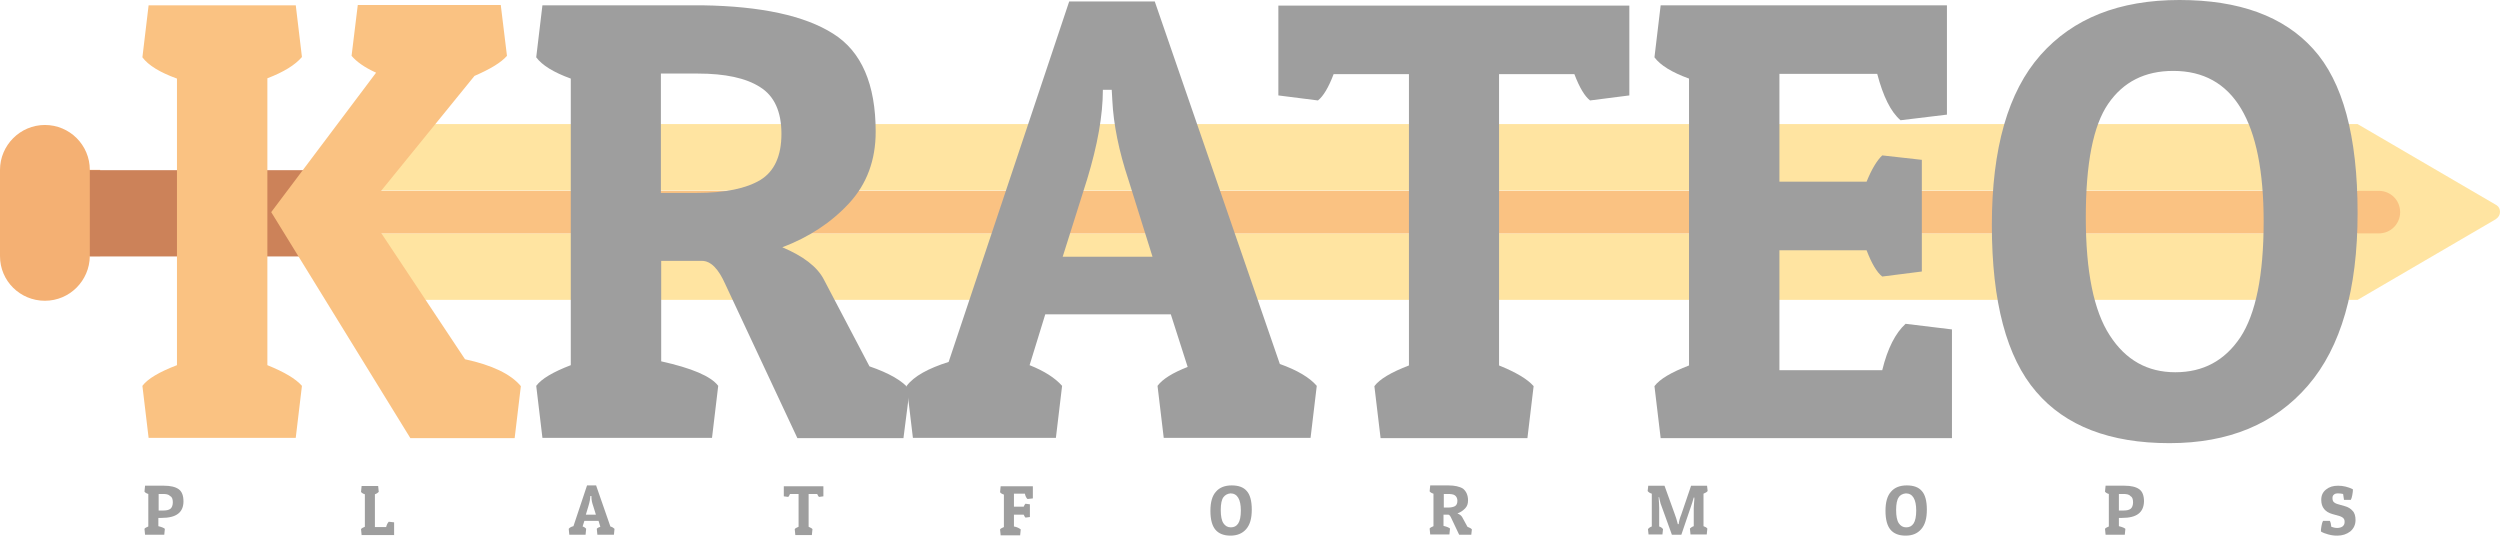 <?xml version="1.0" encoding="utf-8"?>
<!-- Generator: Adobe Illustrator 25.4.0, SVG Export Plug-In . SVG Version: 6.00 Build 0)  -->
<svg version="1.1" xmlns="http://www.w3.org/2000/svg" xmlns:xlink="http://www.w3.org/1999/xlink" x="0px" y="0px"
	 viewBox="0 0 846.2 181.3" style="enable-background:new 0 0 846.2 181.3;" xml:space="preserve">
<style type="text/css">
	.st0{fill:#9E9E9E;}
	.st1{fill:#F4B073;}
	.st2{fill:#CC8259;}
	.st3{fill:#FFE4A1;}
	.st4{fill:#FAC282;}
</style>
<g id="Platformops">
</g>
<g id="Sword">
</g>
<g id="Layer_4">
</g>
<g id="krateo">
	<g>
		<path class="st0" d="M54.7,175.3h-1.1v2.8c1.2,0.3,1.9,0.6,2.2,0.9l-0.2,2h-6.5l-0.2-2c0.2-0.3,0.6-0.5,1.3-0.8v-11
			c-0.7-0.2-1.1-0.5-1.3-0.8l0.2-2h6.4c2.2,0,3.9,0.4,5,1.2c1.1,0.8,1.6,2.2,1.6,4.1C62.1,173.5,59.6,175.3,54.7,175.3z M55.1,167.2
			h-1.4v5.6h1.6c1.1,0,1.9-0.2,2.4-0.6c0.5-0.4,0.8-1.2,0.8-2.2c0-1.1-0.3-1.8-0.9-2.1C57,167.3,56.2,167.2,55.1,167.2z"/>
		<path class="st0" d="M133.4,181.1h-11l-0.2-2c0.2-0.3,0.6-0.5,1.3-0.8v-11c-0.7-0.2-1.1-0.5-1.3-0.8l0.2-2h5.6l0.2,2
			c-0.3,0.3-0.7,0.6-1.3,0.8v11.1h3.8c0.2-0.8,0.5-1.4,0.9-1.8l1.8,0.2V181.1z"/>
		<path class="st0" d="M201.8,164.4l4.8,13.8c0.7,0.2,1.1,0.5,1.4,0.8l-0.2,2h-5.6l-0.2-2c0.2-0.3,0.6-0.5,1.2-0.7l-0.6-2h-4.8
			l-0.6,1.9c0.6,0.2,1,0.5,1.2,0.8l-0.2,2h-5.5l-0.2-2c0.3-0.4,0.8-0.7,1.6-0.9l4.6-13.8H201.8z M199.8,167.8c0,1-0.2,2.1-0.6,3.4
			l-0.9,3h3.4l-0.9-2.9c-0.4-1.1-0.6-2.1-0.6-3l0-0.4H199.8z"/>
		<path class="st0" d="M278.7,164.6v3.4l-1.5,0.2c-0.2-0.2-0.4-0.5-0.6-1h-2.9v11.1c0.6,0.3,1.1,0.5,1.3,0.8l-0.2,2h-5.6l-0.2-2
			c0.2-0.3,0.6-0.5,1.3-0.8v-11.1h-2.9c-0.2,0.5-0.4,0.8-0.6,1l-1.5-0.2v-3.4H278.7z"/>
		<path class="st0" d="M349.6,164.5v4.2l-1.8,0.2c-0.4-0.3-0.7-0.9-0.9-1.8h-3.7v4.4h3.3c0.2-0.5,0.4-0.8,0.6-1l1.5,0.2v4.3
			l-1.5,0.2c-0.2-0.2-0.4-0.5-0.6-1h-3.3v4c1.1,0.2,1.8,0.6,2.3,1l-0.2,2h-6.6l-0.2-2c0.2-0.3,0.6-0.5,1.3-0.8v-11
			c-0.7-0.2-1.1-0.5-1.3-0.8l0.2-2H349.6z"/>
		<path class="st0" d="M416.5,181.3c-2.3,0-4-0.7-5.1-2c-1.1-1.3-1.7-3.4-1.7-6.4c0-2.9,0.6-5.1,1.9-6.5c1.2-1.4,3-2.1,5.3-2.1
			s4,0.6,5.1,1.9c1.1,1.2,1.7,3.3,1.7,6.3s-0.6,5.1-1.9,6.6C420.5,180.6,418.7,181.3,416.5,181.3z M414.1,168.3
			c-0.6,0.8-0.9,2.3-0.9,4.3c0,2.1,0.3,3.6,0.9,4.5c0.6,0.9,1.4,1.4,2.5,1.4c1.1,0,1.9-0.4,2.5-1.3c0.6-0.9,0.9-2.4,0.9-4.4
			c0-3.8-1.2-5.8-3.5-5.8C415.5,167.1,414.7,167.5,414.1,168.3z"/>
		<path class="st0" d="M496.9,169.4c0,1.1-0.3,2-1,2.7c-0.7,0.7-1.5,1.3-2.6,1.7c0.8,0.3,1.3,0.7,1.6,1.2l1.8,3.3
			c0.8,0.3,1.3,0.6,1.5,0.9l-0.2,1.8h-4.1l-2.8-5.9c-0.3-0.6-0.6-0.9-0.9-0.9h-1.6v3.8c1.2,0.3,1.9,0.6,2.2,0.9l-0.2,2h-6.5l-0.2-2
			c0.2-0.3,0.6-0.5,1.3-0.8v-11c-0.7-0.2-1.1-0.5-1.3-0.8l0.2-2h6.1c2.2,0,3.9,0.4,5,1.1C496.3,166.3,496.9,167.6,496.9,169.4z
			 M490.1,167.2h-1.4v4.6h1.4c1.1,0,1.9-0.2,2.4-0.5s0.8-0.9,0.8-1.8c0-0.8-0.3-1.4-0.8-1.8S491.1,167.2,490.1,167.2z"/>
		<path class="st0" d="M573.3,172c0-0.6,0.1-1.6,0.2-3l0-0.6l-0.2,0c-0.4,1.4-0.7,2.4-1,3.2l-3.2,9.4h-3.2l-3.4-9.4
			c-0.3-0.7-0.6-1.6-0.8-2.7l-0.1-0.6l-0.2,0c0.1,1.4,0.2,2.6,0.2,3.6v6.3c0.6,0.2,1,0.5,1.3,0.9l-0.2,1.8H558l-0.2-1.8
			c0.3-0.4,0.7-0.7,1.3-0.9v-11.1c-0.7-0.2-1.1-0.5-1.4-0.9l0.2-1.8h5.5l3.5,9.7c0.4,1.1,0.7,2,0.9,2.9l0.1,0.4h0.3
			c0.1-1,0.4-2.1,0.9-3.3l3.3-9.7h5.4l0.2,1.8c-0.3,0.4-0.7,0.6-1.4,0.9v11c0.6,0.2,1.1,0.5,1.3,0.8l-0.2,2h-5.5l-0.2-2
			c0.3-0.3,0.7-0.6,1.3-0.8V172z"/>
		<path class="st0" d="M645,181.3c-2.3,0-4-0.7-5.1-2c-1.1-1.3-1.7-3.4-1.7-6.4c0-2.9,0.6-5.1,1.9-6.5c1.2-1.4,3-2.1,5.3-2.1
			s4,0.6,5.1,1.9c1.1,1.2,1.7,3.3,1.7,6.3s-0.6,5.1-1.9,6.6C649,180.6,647.3,181.3,645,181.3z M642.7,168.3
			c-0.6,0.8-0.9,2.3-0.9,4.3c0,2.1,0.3,3.6,0.9,4.5c0.6,0.9,1.4,1.4,2.5,1.4c1.1,0,1.9-0.4,2.5-1.3c0.6-0.9,0.9-2.4,0.9-4.4
			c0-3.8-1.2-5.8-3.5-5.8C644.1,167.1,643.2,167.5,642.7,168.3z"/>
		<path class="st0" d="M718.3,175.3h-1.1v2.8c1.2,0.3,1.9,0.6,2.2,0.9l-0.2,2h-6.5l-0.2-2c0.2-0.3,0.6-0.5,1.3-0.8v-11
			c-0.7-0.2-1.1-0.5-1.3-0.8l0.2-2h6.4c2.2,0,3.9,0.4,5,1.2s1.6,2.2,1.6,4.1C725.6,173.5,723.2,175.3,718.3,175.3z M718.6,167.2
			h-1.4v5.6h1.6c1.1,0,1.9-0.2,2.4-0.6c0.5-0.4,0.8-1.2,0.8-2.2c0-1.1-0.3-1.8-0.9-2.1C720.6,167.3,719.7,167.2,718.6,167.2z"/>
		<path class="st0" d="M793.1,167.2c-0.5-0.1-1.1-0.2-1.7-0.2s-1.1,0.1-1.4,0.4c-0.4,0.3-0.5,0.7-0.5,1.2s0.1,1,0.4,1.3
			c0.3,0.3,0.8,0.6,1.6,0.8l2.1,0.6c1.2,0.3,2.1,0.9,2.7,1.6c0.7,0.7,1,1.8,1,3.1c0,1.6-0.6,2.9-1.8,3.9c-1.2,0.9-2.6,1.4-4.4,1.4
			c-1,0-1.9-0.1-3-0.4s-1.9-0.6-2.5-1c0-0.1,0-0.3,0-0.6c0-0.3,0.1-0.7,0.2-1.4c0.1-0.7,0.3-1.2,0.5-1.6h2.3c0.3,0.5,0.4,1.2,0.5,2
			c0.6,0.2,1.2,0.4,2,0.4c0.7,0,1.4-0.2,1.8-0.5c0.5-0.4,0.7-0.9,0.7-1.5c0-0.3,0-0.6-0.1-0.8s-0.2-0.4-0.4-0.6
			c-0.2-0.2-0.6-0.4-1.1-0.6l-2.5-0.7c-2.5-0.7-3.8-2.3-3.8-4.8c0-1.5,0.5-2.6,1.6-3.5c1.1-0.9,2.4-1.3,4.1-1.3c1.7,0,3.4,0.4,5,1.2
			c0,0.1,0,0.3,0,0.6s-0.1,0.7-0.2,1.4c-0.1,0.7-0.3,1.2-0.5,1.6h-2.3C793.3,168.7,793.2,168,793.1,167.2z"/>
	</g>
	<path class="st1" d="M33.9,57.5h-3.5c0-8.4-6.8-15.2-15.2-15.2S0,49.2,0,57.5h0v29.2h0c0,8.4,6.8,15.1,15.2,15.1
		s15.1-6.8,15.2-15.1h3.5V57.5z"/>
	<rect x="30.4" y="57.6" class="st2" width="94.1" height="29.2"/>
	<path class="st3" d="M845.1,69.5L845.1,69.5L845.1,69.5c-0.2-0.1-0.3-0.2-0.5-0.3L798,42v0H122.8v22.5H798V79H122.8v22.5H798v0
		l46.6-27.2c0.2-0.1,0.3-0.2,0.4-0.3l0,0v0c0.7-0.5,1.2-1.3,1.2-2.3S845.8,70,845.1,69.5z"/>
	<path class="st4" d="M805.2,64.6H97.7V79h707.5l0,0c0,0,0,0,0,0c4,0,7.2-3.2,7.2-7.2S809.2,64.6,805.2,64.6z"/>
	<g>
		<path class="st4" d="M100.1,1.7l2.1,17.6c-2.3,2.7-6.2,5.1-11.7,7.2v97.1c5.7,2.3,9.6,4.6,11.7,7l-2.1,17.6H50.3l-2.1-17.6
			c1.8-2.4,5.7-4.7,11.7-7V26.6c-5.8-2.1-9.7-4.5-11.7-7.2l2.1-17.6H100.1z M174.2,148.3h-35.3L91.8,71.8l35.5-47.2
			c-4-1.8-6.7-3.8-8.3-5.7l2.1-17.2h48.4l2.1,17.2c-2,2.3-5.7,4.5-11,6.8L123.8,71l33.6,50.6c9.2,2,15.5,5,18.9,9.1L174.2,148.3z"/>
		<path class="st0" d="M296.4,44.6c0,9.6-3,17.7-9,24.2c-6,6.5-13.6,11.5-22.6,14.9c7.1,3,11.8,6.6,14,10.8l15.5,29.5
			c6.7,2.3,11.2,4.9,13.6,7.9l-2.1,16.4h-35.9l-24.4-52.1c-2.3-5.2-4.9-7.9-7.9-7.9h-13.8v34c10.3,2.3,16.8,5,19.3,8.3l-2.1,17.6
			h-57.4l-2.1-17.6c1.8-2.4,5.7-4.7,11.7-7V26.6c-5.8-2.1-9.7-4.5-11.7-7.2l2.1-17.6h54.2c19.8,0.3,34.6,3.5,44.2,9.6
			C291.6,17.4,296.4,28.5,296.4,44.6z M236.2,24.9h-12.5v40.4h12.1c9.6,0,16.8-1.5,21.6-4.4c4.7-2.9,7.1-8.1,7.1-15.6
			c0-7.5-2.4-12.8-7.2-15.8C252.5,26.4,245.4,24.9,236.2,24.9z"/>
		<path class="st0" d="M390.9,0.6l42.3,122.6c5.9,2.1,10.1,4.6,12.5,7.4l-2.1,17.6h-49.7l-2.1-17.6c1.7-2.3,5.1-4.4,10.2-6.4
			l-5.7-17.8h-42.5l-5.3,17.2c5,2,8.6,4.3,11,7l-2.1,17.6h-48.4l-2.1-17.6c2.5-3.3,7.3-5.9,14.2-8.1l40.8-122H390.9z M373.3,30.4
			c0,8.6-1.8,18.7-5.3,30.2l-8.3,26.3h30.4L382,61c-3.3-9.9-5.1-18.9-5.5-27l-0.2-3.6H373.3z"/>
		<path class="st0" d="M551.5,1.9v30.4L538.2,34c-1.8-1.4-3.6-4.4-5.3-8.9h-25.5v98.6c5.7,2.3,9.6,4.6,11.7,7l-2.1,17.6h-49.7
			l-2.1-17.6c1.8-2.4,5.7-4.7,11.7-7V25.1h-25.5c-1.7,4.5-3.5,7.5-5.3,8.9l-13.4-1.7V1.9H551.5z"/>
		<path class="st0" d="M660.7,148.3h-98.6l-2.1-17.6c1.8-2.4,5.7-4.7,11.7-7V26.6c-5.8-2.1-9.7-4.5-11.7-7.2l2.1-17.6H659v37
			l-15.7,1.9c-3.3-2.8-5.9-8.1-7.9-15.7h-33.1v36.5h29.5c1.7-4.2,3.5-7.2,5.3-8.9l13.4,1.5v37.8l-13.4,1.7c-1.8-1.4-3.6-4.4-5.3-8.9
			h-29.5v40.6h34.8c1.8-7.4,4.5-12.6,7.9-15.7l15.7,1.9V148.3z"/>
		<path class="st0" d="M734.3,150c-20.1,0-35.2-5.8-45.1-17.4c-10-11.6-15-30.4-15-56.4c0-26,5.5-45.2,16.5-57.6
			c11-12.4,26.6-18.6,47-18.6C757.9,0,773,5.5,783,16.6c10,11,15,29.5,15,55.5c0,25.9-5.6,45.4-16.8,58.4
			C770,143.5,754.4,150,734.3,150z M713.6,35.1c-5.1,7.4-7.6,20.2-7.6,38.5c0,18.3,2.7,31.6,8.1,39.9c5.4,8.4,12.8,12.5,22.2,12.5
			c9.4,0,16.7-3.9,22-11.8c5.2-7.9,7.9-20.9,7.9-39.2c0-34-10.2-51-30.6-51C726,24,718.7,27.7,713.6,35.1z"/>
	</g>
</g>
</svg>
